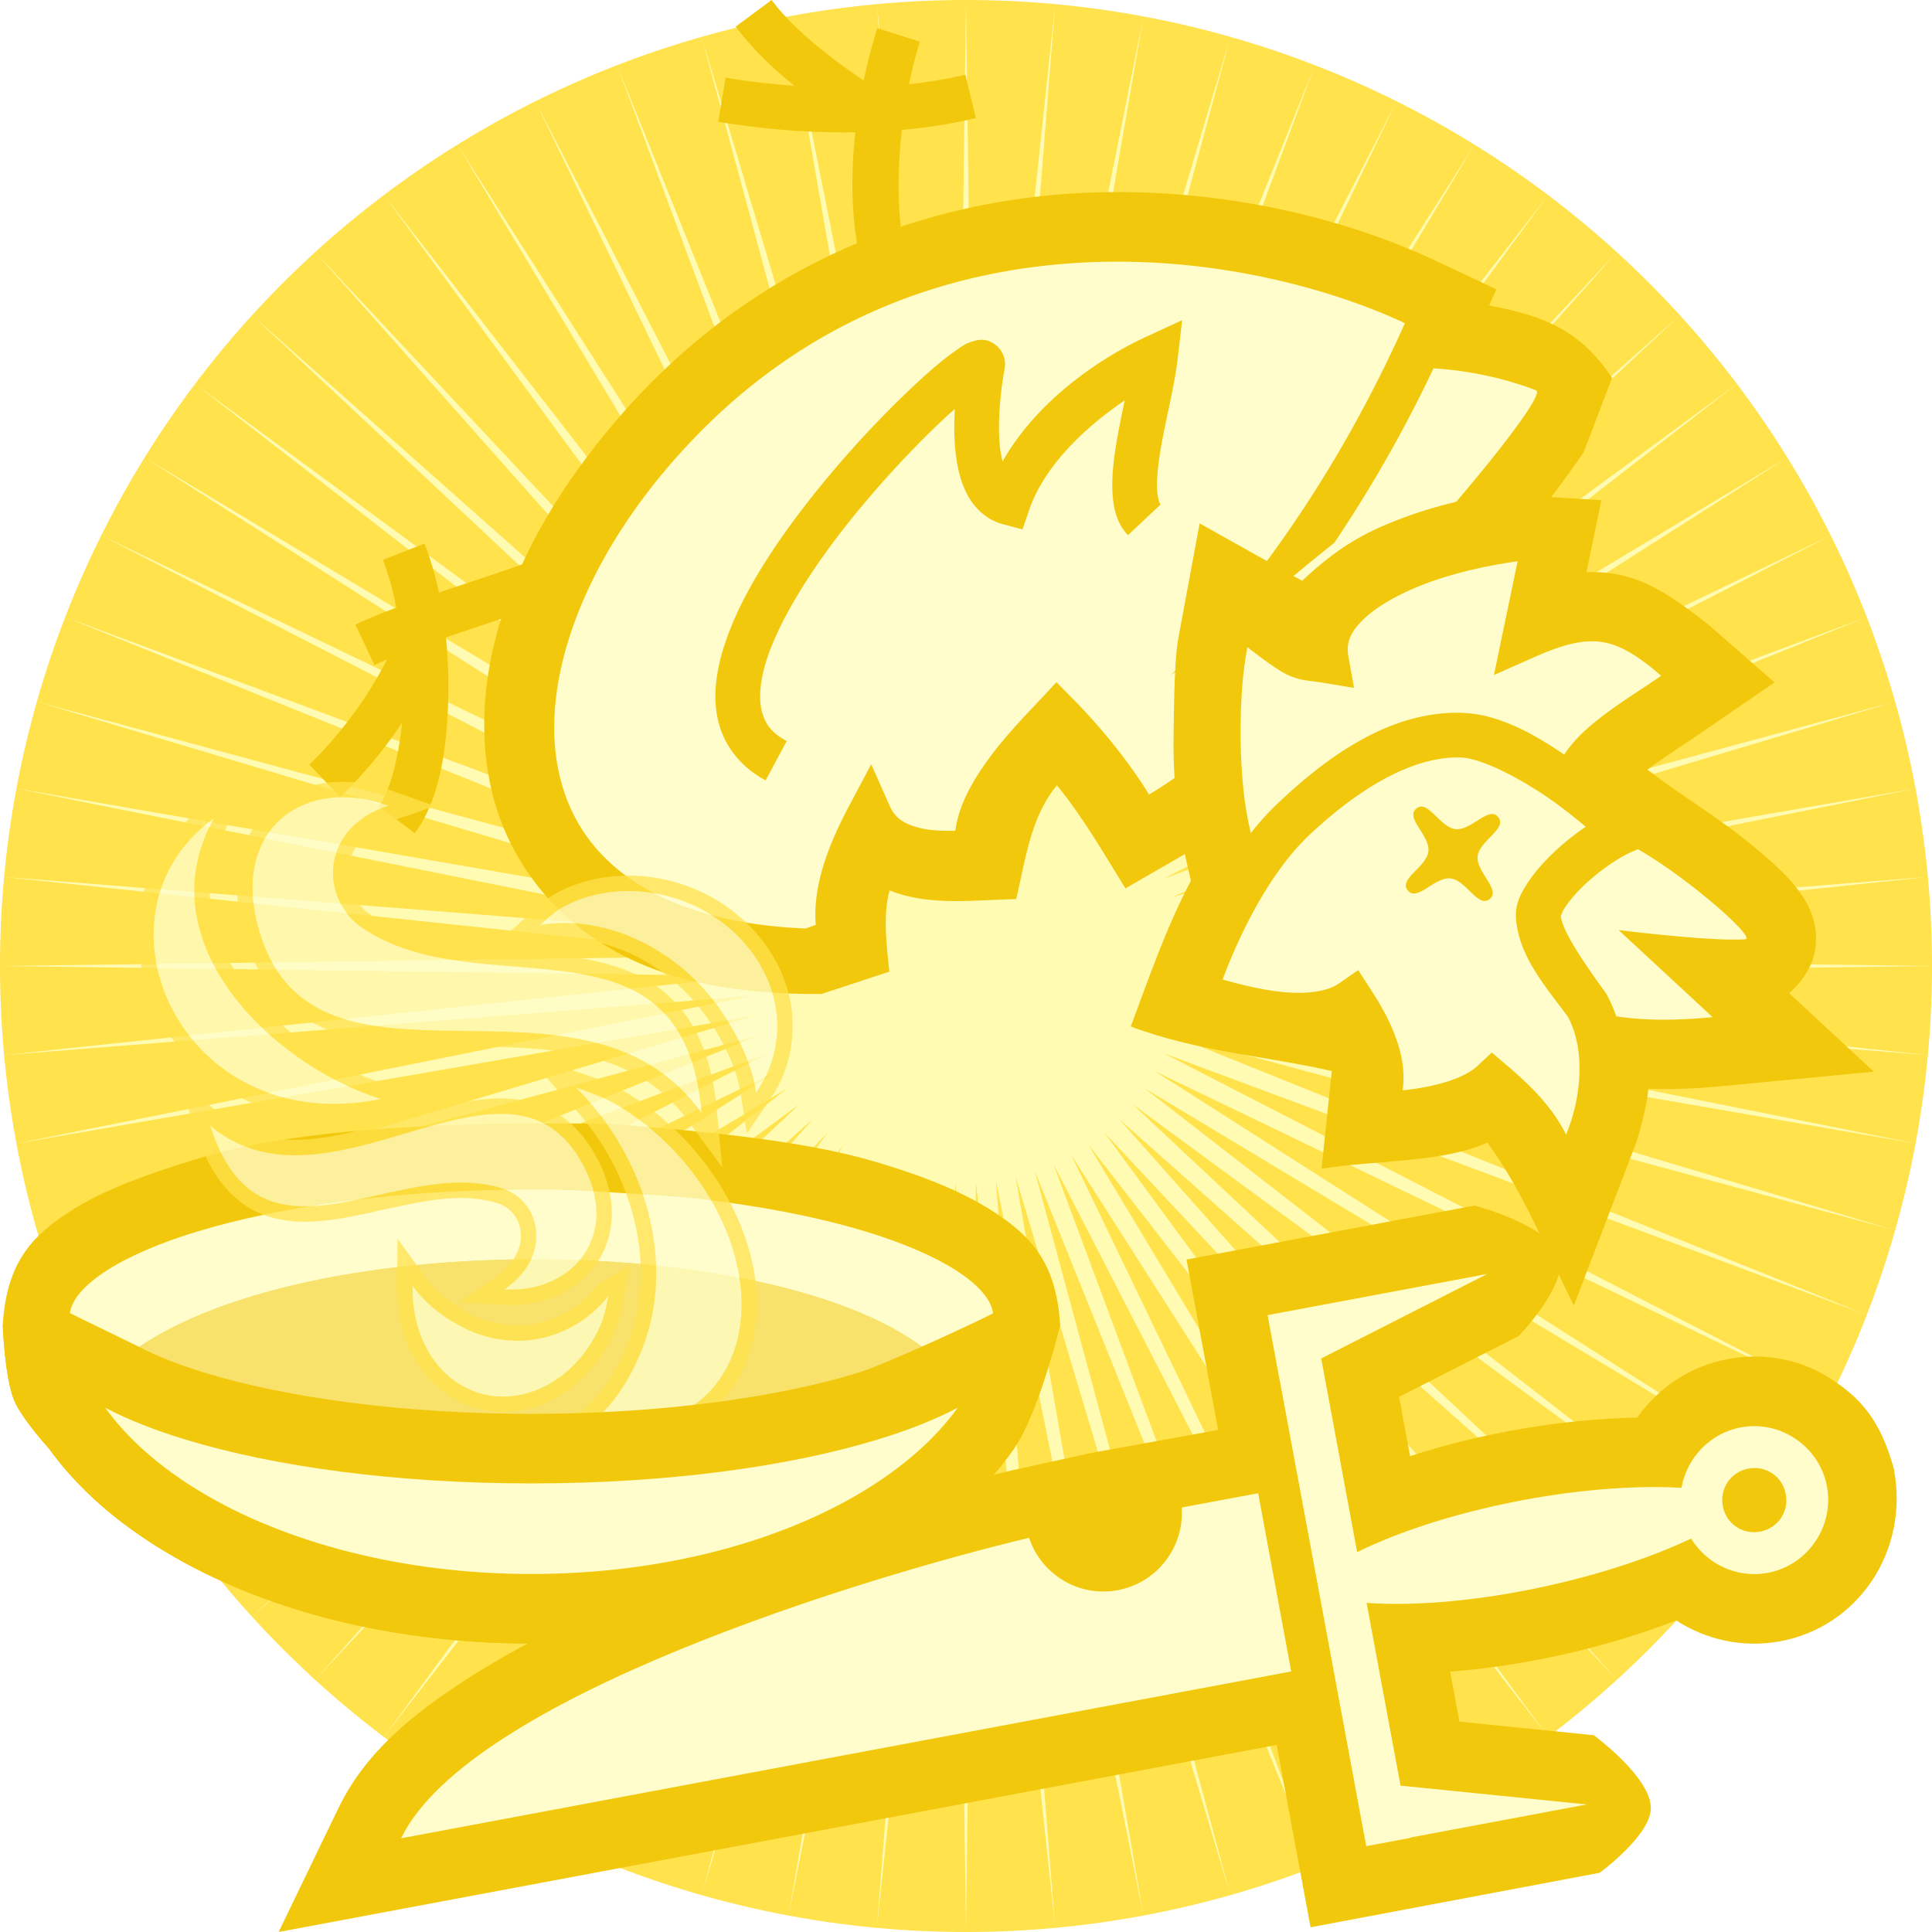 <svg height="500" viewBox="0 0 500 500" width="500" xmlns="http://www.w3.org/2000/svg" xmlns:xlink="http://www.w3.org/1999/xlink"><filter id="a" color-interpolation-filters="sRGB" height="1.059" width="1.05" x="-.025" y="-.03"><feGaussianBlur stdDeviation="1.875"/></filter><filter id="b" color-interpolation-filters="sRGB" height="1.007" width="1.005" x="-.003" y="-.003"><feGaussianBlur stdDeviation=".198"/></filter><g transform="translate(-500 -500)"><path d="m1000 750a250 250 0 0 1 -250 250 250 250 0 0 1 -250-250 250 250 0 0 1 250-250 250 250 0 0 1 250 250z" fill="#ffe24c"/><path d="m1000 750.006-194.058-2.601 192.984-20.459-193.46 15.311 190.285-38.191-191.226 33.108 185.923-55.582-187.347 50.617 180.013-72.508-181.881 67.686 172.561-88.82-174.865 84.189 163.628-104.351-166.355 99.943 153.303-119.006-156.408 114.888 141.655-132.657-145.147 128.823 128.823-145.143-132.656 141.655 114.888-156.42-119.002 153.311 99.947-166.339-104.347 163.608 84.176-174.84-88.816 172.549 67.677-181.893-72.488 180.021 50.617-187.359-55.594 185.943 33.1-191.234-38.2 190.277 15.347-193.456-20.496 192.98-2.592-194.054-2.568 194.054-20.492-192.98 15.327 193.456-38.2-190.277 33.117 191.234-55.594-185.943 50.616 187.359-72.51-180.021 67.7 181.893-88.817-172.549 84.177 174.84-104.363-163.608 99.969 166.339-119.006-153.311 114.87 156.42-132.64-141.655 128.82 145.143-145.15-128.823 141.673 132.657-156.426-114.888 153.298 119.006-166.342-99.943 163.628 104.351-174.865-84.189 172.547 88.82-181.874-67.686 180.006 72.508-187.356-50.617 185.941 55.582-191.219-33.108 190.281 38.191-193.479-15.311 192.986 20.459-194.044 2.601 194.044 2.584-192.986 20.467 193.479-15.315-190.281 38.204 191.219-33.124-185.941 55.59 187.356-50.608-180.006 72.508 181.874-67.686-172.547 88.812 174.865-84.177-163.628 104.339 166.342-99.959-153.298 119.01 156.426-114.879-141.673 132.661 145.15-128.831-128.82 145.139 132.64-141.663-114.87 156.42 119.006-153.282-99.969 166.322 104.363-163.595-84.177 174.849 88.817-172.557-67.7 181.898 72.51-180.025-50.616 187.351 55.594-185.939-33.117 191.213 38.2-190.261-15.327 193.476 20.492-192.996 2.568 194.05 2.592-194.05 20.496 192.996-15.347-193.476 38.2 190.261-33.1-191.213 55.594 185.939-50.617-187.351 72.488 180.025-67.677-181.898 88.816 172.557-84.176-174.849 104.347 163.595-99.947-166.322 119.002 153.282-114.888-156.42 132.656 141.663-128.823-145.139 145.147 128.831-141.655-132.661 156.408 114.879-153.303-119.01 166.355 99.959-163.628-104.339 174.865 84.177-172.561-88.812 181.881 67.686-180.013-72.508 187.347 50.608-185.923-55.59 191.226 33.124-190.285-38.204 193.46 15.315-192.984-20.467z" fill="#fffbb3" fill-rule="evenodd"/></g><path d="m138.252 290.74c-44.001.195-70.549 4.078-86.535 8.955-18.27 5.574-28.342 9.889-36.561 15.818-7.249 5.23-13.556 11.923-14.441 27.418 0 0 .457 13.367 2.928 19.434 1.93 4.738 8.967 12.455 8.967 12.455 7.566 10.511 17.873 19.383 30.172 26.766 25.076 15.053 58.244 23.764 94.76 23.764 36.517 0 69.683-8.71 94.758-23.764 12.297-7.382 22.568-15.673 30.17-26.76 4.567-6.661 8.561-19.752 10.539-26.887.102-.322.197-.668.295-1.002.659-2.413 1.055-4.006 1.055-4.006-.9-15.524-7.191-22.198-14.428-27.418-8.219-5.929-18.29-10.243-31.621-14.311-13.331-4.068-30.457-7.304-70.111-10.314-7.018-.131-13.66-.176-19.945-.148z" fill="#f2c80d"/><path d="m230.176 251.462c-.8-7.014-1.665-14.831.038-21.034 10.236 4.155 21.798 2.476 32.795 2.244 2.383-10.302 3.752-21.364 10.533-29.44 6.928 8.579 11.735 17.028 17.722 26.677l15.096-8.705c37.143-21.418 87.138-79.817 103.508-104.22l7.328-19.19c-8.333-12.536-17.853-16.085-31.818-18.724l1.885-4.205-16.019-7.517c-21.855-10.255-54.409-19.128-90.869-17.426-39.525 1.845-83.677 16.866-118.882 56.598-27.719 31.285-41.536 66.695-34.257 98.056 3.568 15.376 13.165 29.607 27.546 38.965 13.674 8.894 31.367 13.843 57.768 13.711z" fill="#f2c80d" stroke-width="1"/><path d="m394.92 106.955c2.273-3.389 3.288-5.507 2.694-5.901-7.885-3.05-17.042-5.126-26.613-5.738-7.232 15.243-15.745 30.408-25.665 45.132-14.124 11.252-27.97 23.597-42.234 34.295 11.456-12.039 21.657-24.741 30.689-37.845a314.697 314.697 45 0 0 4.231-6.303c10.022-15.317 18.468-31.108 25.575-46.953-19.089-8.957-49.461-17.277-82.383-15.741-35.801 1.671-74.411 14.622-106.249 50.555-25.027 28.247-35.478 59.294-30.196 82.049 2.64 11.378 8.943 20.864 19.829 27.947 10.207 6.639 24.674 11.045 43.851 11.844.875-.293 1.761-.605 2.669-.944-.883-10.726 3.867-21.833 8.782-31.08l5.57-10.479 4.817 10.848c1.441 3.245 3.982 4.764 8.132 5.72 2.648.609 5.734.704 8.815.639.872-6.456 4.187-12.352 7.844-17.527 4.812-6.81 10.62-12.646 14.22-16.512l4.11-4.417 4.236 4.297c6.334 6.425 13.676 15.016 19.727 24.767 28.965-16.702 84.375-79.013 97.55-98.653z" fill="#fffdcc" stroke-width="36"/><g fill="#f2c80d"><path d="m108.449 214.028c5.274-8.184 7.199-20.008 7.55-32.909a126.289 126.289 0 0 0 -.595-16.152c5.142-1.764 10.594-3.56 16.088-5.414a697.638 697.638 0 0 0 6.041-2.07c1.773-4.898 3.943-9.82 6.496-14.729-5.157 2.018-10.664 3.966-16.233 5.845-4.764 1.608-9.552 3.173-14.201 4.746-.949-4.448-2.18-8.724-3.729-12.671l-10.762 4.222c1.432 3.65 2.589 7.865 3.457 12.363-3.776 1.42-7.359 2.873-10.592 4.401l4.942 10.45a92.049 92.049 0 0 1 3.24-1.449c-5.635 11.218-13.663 21.036-20.106 27.244l8.021 8.325c5.014-4.83 10.755-11.327 15.913-19.054l.066-.103c-.964 9.85-3.427 18.227-5.964 21.633l9.268 6.909a28.408 28.408 0 0 0 1.1-1.588z"/><path d="m234.162 65.08c-1.925-8.932-2.02-20.335-.77-31.463 6.498-.58 12.943-1.561 19.16-3.059l-2.711-11.239c-4.676 1.128-9.584 1.934-14.593 2.477.793-3.885 1.741-7.601 2.826-11.005l-11.014-3.51c-1.348 4.234-2.549 8.792-3.541 13.528-9.042-5.992-18.502-13.634-23.822-20.81l-9.288 6.882c4.089 5.516 9.446 10.69 15.196 15.323-6.213-.436-12.233-1.157-17.822-2.093l-1.909 11.403c10.835 1.815 23.07 2.923 35.494 2.728-1.33 12.049-1.04 24.405 1.802 35.066a156.855 156.855 0 0 1 10.991-4.229z"/><path d="m300.342 130.592-8.434 7.907c-3.099-3.307-3.836-7.42-4.009-11.403-.174-3.982.319-8.166 1.02-12.42.615-3.729 1.412-7.479 2.157-11.047-9.951 6.696-20.794 16.84-24.703 28.276l-1.746 5.11-5.218-1.398c-4.103-1.098-7.202-4.154-8.992-7.473-1.791-3.317-2.637-6.996-3.083-10.864-.425-3.677-.445-7.557-.223-11.422-.75.668-1.393 1.196-2.2 1.943-7.83 7.258-18.184 18.162-27.245 29.879-9.06 11.715-16.786 24.385-19.656 34.392-1.434 5.003-1.628 9.204-.774 12.279.853 3.077 2.482 5.342 6.364 7.42l-5.458 10.192c-6.192-3.315-10.396-8.581-12.046-14.519-1.649-5.937-1.012-12.237.801-18.559 3.628-12.646 12.087-25.943 21.625-38.277 9.539-12.334 20.201-23.563 28.53-31.285 4.164-3.859 7.68-6.812 10.498-8.75 1.41-.969 2.364-1.729 4.455-2.301 1.046-.286 3.072-.922 5.602.945 1.265.932 2.094 2.476 2.347 3.631.253 1.154.15 1.978.034 2.617-1.215 6.714-1.847 14.617-1.169 20.489a26.649 26.649 45 0 0 .649 3.473c9.103-16.1 25.697-26.977 37.114-32.25l9.351-4.319-1.186 10.232c-.815 7.035-3.147 15.746-4.418 23.466-.637 3.861-.992 7.438-.879 10.039.112 2.599.795 3.893.894 3.997z"/></g><path d="m146.071 307.946c10.322.376 30.929 1.892 30.929 1.892 18.069 1.87 34.204 4.965 47.181 8.925 10.931 3.336 19.624 7.314 25.219 11.349 5.033 3.631 7.225 6.944 7.616 9.76-.058 1.046-.154 2.088-.293 3.125-.805 2.524-3.03 5.39-7.323 8.486-1.307.943-2.789 1.883-4.423 2.813-32.876-36.705-173.63-38.824-215.679-.471-1.316-.775-2.523-1.557-3.611-2.341-4.304-3.106-6.53-5.98-7.33-8.508-.136-1.025-.23-2.055-.288-3.088.384-2.819 2.576-6.139 7.618-9.776 5.595-4.036 14.288-8.014 25.219-11.349 21.862-6.671 52.643-10.916 86.637-10.916 2.87 0 5.687-.004 8.528.1z" fill="#fffdcc" stroke-width="36"/><path d="m140.576 325.914c-44.21-.321-89.519 8.608-110.757 27.481l2.478 1.311c5.037 2.665 12.281 5.775 18.815 7.452 28.126 7.217 52.486 10.885 86.43 10.885 33.944 0 58.304-3.668 86.431-10.885 6.532-1.676 13.774-4.785 18.811-7.449l1.592-1.04c-16.861-17.942-59.762-27.435-103.801-27.755z" fill="#fffdcc" opacity=".5"/><path d="m626.93 378.217c-1.262 5.668.495 11.841 2.877 17.184-2.21-7.806-3.39-14.362-2.877-17.184z" fill="#dc8add"/><g opacity=".75" transform="matrix(.968 .249 -.249 .968 80.825 -19.622)"><path d="m70.719 211.992c-7.754.231-15.656 2.972-21.189 8.553-5.262 5.174-7.823 12.784-7.19 20.095.593 7.847 4.088 15.203 8.666 21.497 4.335 5.881 10.427 10.583 17.475 12.679 7.956 2.44 16.46 1.944 24.565.584 10.837-1.806 21.37-5.032 32.141-7.163 3.697-.728 7.695-1.387 11.574-1.731 8.142-.764 16.587-.215 24.202 2.968 4.616 1.894 8.753 4.772 12.505 8.03 3.168 2.594 6.336 5.188 9.504 7.782-2.07-5.618-3.983-11.294-6.143-16.879-2.944-7.456-7.255-14.622-13.657-19.603-5.36-4.261-12.133-6.431-18.907-6.917-8.698-.666-17.355.89-25.896 2.335-9.877 1.681-19.899 3.596-29.958 2.626-3.985-.421-7.992-1.239-11.631-2.961-4.761-2.529-7.737-8.192-6.747-13.548.733-4.295 3.693-7.887 7.243-10.258 1.499-1.049 2.959-1.933 4.513-2.949 1.945-1.294 3.884-2.599 5.826-3.897-4.333-.349-8.657-.814-12.989-1.164-1.3-.084-2.605-.121-3.907-.078zm79.148 4.844c-9.849.377-19.731 4.093-26.836 11.029-3.083 3.23-5.188 7.21-7.724 10.851-1.404 2.132-2.807 4.263-4.211 6.395 4.32-1.79 8.608-3.655 12.91-5.485 8.59-3.578 18.392-3.445 27.225-.825 8.817 2.598 16.797 7.744 23.055 14.45 1.938 2.025 3.736 4.188 5.316 6.504.153.25.588.877.833 1.293 2.113 3.284 3.371 7.003 4.987 10.536.526 1.213 1.052 2.426 1.578 3.639 1.391-4.051 2.976-8.035 4.262-12.121 2.738-9.117 1.206-19.327-3.845-27.366-6.651-10.627-18.584-17.399-30.952-18.67-2.19-.239-4.396-.303-6.598-.232zm-115.145 6.088c-2.446 2.68-5.146 5.159-7.166 8.196-5.018 7.167-7.742 15.963-7.342 24.726.448 11.618 5.968 22.757 14.36 30.705 8.364 7.988 19.628 12.83 31.175 13.448 10.336.614 20.682-2.026 29.881-6.656 4.32-2.064 8.639-4.127 12.959-6.19-5.62-.403-11.246-.712-16.868-1.081-8.223-.633-16.308-2.759-23.884-5.992-9.163-3.973-17.831-9.596-24.164-17.419-4.585-5.642-7.669-12.637-8.022-19.95-.253-4.041.427-8.066 1.391-11.977.771-4.243 1.542-8.486 2.312-12.729-1.544 1.64-3.089 3.28-4.633 4.92zm98.461 51.238c2.78 1.867 5.521 3.793 8.394 5.515 3.724 2.381 7.348 5.28 10.43 8.265 6.352 6.146 11.53 13.546 14.9 21.729.292.698.67 1.679.963 2.502 1.287 3.588 2.205 7.309 2.71 11.088.071.504.161 1.363.221 2.004.074.878.15 1.935.167 2.657.222 6.842-.96 13.734-3.431 20.116-1.393 3.505-3.441 6.723-5.932 9.548-1.63 2.007-3.26 4.014-4.89 6.022 5.264-.606 10.577-.888 15.782-1.922 8.297-1.758 16.298-5.847 21.814-12.4 4.514-5.293 7.052-12.112 7.491-19.026.629-9.653-2.516-19.248-7.591-27.375-6.37-10.226-15.61-18.544-26.144-24.322-5.079-2.766-10.48-4.967-16.074-6.435-5.612-1.212-11.364-1.476-17.087-1.604-2.491-.081-4.982-.161-7.474-.242 1.917 1.294 3.833 2.587 5.75 3.881zm-2.945 7.107c-7.305.168-14.168 3.134-20.522 6.509-8.733 4.678-16.914 10.355-25.891 14.583-.582.261-1.456.669-2.16.963-6.312 2.715-13.312 4.524-20.204 3.403-3.377-.505-6.584-1.756-9.625-3.274-3.581-1.653-7.162-3.305-10.743-4.957 2.989 4.57 5.854 9.222 8.899 13.754 3.723 5.45 8.571 10.43 14.787 12.94 5.583 2.348 11.92 2.111 17.667.507 8.072-2.27 15.353-6.549 22.843-10.199 6.377-3.127 13.052-6.127 20.224-6.68 2.482-.119 5.187-.261 7.369 1.143 2.875 1.722 4.538 5.104 4.334 8.426-.158 3.605-2.067 6.87-4.454 9.475-2.34 2.787-4.7 5.559-7.047 8.341 4.283-.938 8.594-1.743 12.871-2.701 7.028-1.634 13.544-5.933 17.262-12.19 2.874-4.741 3.836-10.557 2.729-15.983-1.212-6.274-4.919-11.813-9.473-16.183-3.647-3.491-8.111-6.254-13.092-7.305-1.892-.423-3.835-.611-5.773-.572zm32.791 37.691c-1.201 1.288-2.596 2.413-3.664 3.814-.789 1.398-1.392 2.899-2.305 4.23-3.993 6.258-10.752 10.723-18.14 11.684-6.278.854-12.708-.644-18.329-3.447-2.555-1.267-4.794-3.047-6.936-4.908-2.505-2.072-5.01-4.144-7.515-6.215 1.179 4.545 2.21 9.127 3.439 13.658 2.237 8.069 7.206 15.587 14.43 19.993 5.693 3.521 12.774 4.695 19.29 3.145 7.657-1.763 14.167-7.101 18.221-13.731 3.184-5.207 5.12-11.22 5.374-17.329.044-3.305-.332-6.599-.473-9.899-.082-1.381-.164-2.761-.246-4.142-1.049 1.049-2.098 2.098-3.146 3.146z" fill="#ffe24c" filter="url(#a)" opacity="1"/><path d="m161.333 221.97c-11.913-2.908-25.048-.39-34.327 7.634-2.312 1.999-3.719 4.264-5.277 6.636 15.704-6.944 36.933-3.05 52.187 11.043 5.627 5.2 10.221 10.953 12.729 17.068 4.229-11.147 1.68-24.107-8.333-33.358-4.846-4.479-10.739-7.499-16.98-9.022zm-85.431-5.787c-22.245-2.373-38.532 15.579-24.309 39.612 26.058 44.033 82.326-16.693 122.709 17.221-18.075-51.459-61.654-11.946-96.967-24.524-12.583-4.481-17.234-22.289-1.433-32.309zm-42.891 14.385c-27.028 32.439 12.285 82.809 59.99 59.6-29.165-1.412-69.447-24.099-59.99-59.6zm117.394 45.323c-3.15-.673-6.117-.885-9.243-1.167 22.112 12.913 36.426 37.485 33.459 61.227-1.095 8.758-3.768 16.738-8.709 22.684 16.837-1.507 29.773-11.176 31.721-26.761 2.746-21.948-17.091-46.72-44.009-55.137-1.101-.344-2.169-.621-3.218-.845zm-14.907 9.927c-24.652-5.851-52.203 37.009-83.611 22.065 22.943 36.385 48.568-4.834 77.43-3.09 10.284.62 17.016 13.579 6.942 25.134 17.174-3.28 26.177-21.211 11.11-36.865-3.882-4.034-7.839-6.286-11.873-7.244zm27.214 39.116c-5.92 13.218-19.836 20.661-34.857 17.131-5.541-1.3-10.739-3.557-14.9-7.12 2.534 10.847 9.759 19.76 19.621 22.075 13.889 3.258 27.384-7.685 30.057-24.278.438-2.712.242-5.177.08-7.808z" fill="#fffdcc" filter="url(#b)" opacity="1"/></g><path d="m423.717 366.877c-19.483.374-40.297 3.964-58.785 9.973l-2.848-15.342 30.973-15.768s12.608-13.068 10.52-20.441c-2.335-8.244-22.001-13.294-22.001-13.294l-74.508 13.963 8.188 44.105-32.764 5.933-20.359 4.466c-22.374 5.356-59.101 15.812-93.467 29.957-17.183 7.073-33.746 15.025-47.863 24.133-14.117 9.108-26.288 19.027-33.207 33.357l-15.49 32.08 258.305-48.41 8.762 47.193 74.813-14.102s13.237-9.639 13.253-16.762c.018-7.978-14.759-18.84-14.759-18.84l-34.787-3.514-2.404-12.953c19.636-1.492 40.37-6.238 58.508-13.246 7.736 5.027 17.319 7.196 27.027 5.375 20.023-3.752 33.414-23.295 29.28-44.739-3.517-12.569-8.569-18.225-16.626-23.374-7.508-4.798-16.927-6.663-26.275-4.911-9.869 1.85-18.097 7.498-23.484 15.159z" fill="#f2c80d"/><path d="m464.035 371.953c.262.161.522.332.775.504 4.044 2.775 7.052 7.085 8.01 12.25 1.917 10.328-4.994 20.411-15.317 22.345-7.987 1.498-15.827-2.293-19.851-8.869-23.607 11.184-59.248 18.377-83.975 16.651l8.779 47.286 48.211 4.871-45.717 8.567.017.098-11.389 2.127-22.413-120.732-.02.011-3.102-16.709 56.846-10.652-42.959 21.869 9.302 50.13c21.863-10.847 57.553-18.157 83.936-16.652 1.337-7.668 7.301-14.129 15.345-15.636 4.84-.906 9.61.124 13.52 2.543zm-5.999 8.972c-1.617-.891-3.547-1.227-5.544-.853-4.564.856-7.486 5.124-6.638 9.692.848 4.565 5.092 7.474 9.657 6.618s7.502-5.113 6.654-9.681c-.424-2.284-1.714-4.159-3.454-5.352-.218-.15-.444-.296-.676-.424zm-132.424 5.527 8.558 46.118-230.364 43.176c17.574-36.397 119.483-67.467 162.518-77.769 3.132 9.488 12.868 15.447 22.963 13.554 10.241-1.918 17.244-11.233 16.538-21.386l19.787-3.694z" fill="#fffdcc" stroke-width="36"/><path d="m342.009 302.463c13.888-2.255 31.454-1.524 42.891-6.766 9.328 12.548 15.296 27.955 22.412 42.182l16.324-42.644c2.185-7.717 2.675-10.558 2.961-13.465 5.865.207 11.912-.004 18.331-.617l40.011-3.814-21.928-20.308c2.955-2.447 5.488-6.196 6.376-9.556 3.112-12.178-6.428-20.612-13.907-27.023-10.097-8.651-19.158-13.596-29.124-21.286 4.761-3.526 9.232-6.328 13.749-9.428l19.135-13.134-17.479-15.264c-10.707-8.261-18.613-13.764-31.205-13.234l3.886-18.664-26.898-1.639c-4.95.669-15.607 2.703-26.216 6.89-7.693 3.036-14.742 6.552-24.334 15.621l-26.529-14.856-5.342 28.763c-.648 3.487-1.244 7.588-1.407 27.049-.151 12.835 1.526 24.553 4.496 36.657-6.576 12.565-10.536 24.266-15.578 37.735 17.432 6.568 36.006 7.768 52.026 11.533z" fill="#f2c80d" stroke-width="1"/><path d="m392.761 145.26c-6.651.899-16.389 2.845-24.826 6.174-6.198 2.446-11.746 5.595-15.093 8.869-3.347 3.276-4.533 5.956-3.867 9.659l1.448 8.066-8.084-1.341c-1.935-.322-3.15-.407-4.686-.662-1.536-.256-3.405-.814-5.157-1.75-2.36-1.261-5.489-3.58-9.676-6.771-.545 2.933-1.049 6.417-1.335 10.196-.625 8.275-.586 17.985.314 26.62.427 4.094 1.106 7.952 1.919 11.264 2.227-2.804 4.619-5.457 7.183-7.878 12.203-11.515 28.642-23.845 47.561-23.219 9.282.306 18.379 5.37 26.347 10.784 3.066-4.608 7.489-8.23 11.935-11.448 4.476-3.241 9.137-6.155 13.176-8.928-5.65-4.934-10.061-7.563-13.975-8.479-5.002-1.17-10.335-.15-19.011 3.703l-10.304 4.575 6.13-29.435zm-13.612 50.875a10.642 10.642 0 0 0 -1.07-.093c-13.397-.444-27.93 9.397-39.243 20.072-9.924 9.365-17.683 24.703-22.433 37.394 4.31 1.181 8.928 2.366 13.611 3 6.972.946 13.175.356 16.573-2.023l4.907-3.433 3.257 5.024c2.754 4.247 5.954 9.723 7.57 15.957.818 3.154 1.159 6.662.675 10.15 8.153-.848 15.766-2.968 19.313-6.275l3.763-3.507 3.921 3.331c5.932 5.04 11.685 10.645 15.318 17.908.912-2.327 1.751-4.767 2.332-7.343 1.815-8.035 1.626-16.574-1.855-23.117-5.78-7.877-12.645-15.572-13.437-25.326-.3-3.696 1.114-6.354 2.735-8.941 1.623-2.587 3.744-5.074 6.179-7.483 2.741-2.711 5.867-5.26 9.147-7.466-2.386-1.967-4.986-4.108-8.282-6.466-7.669-5.492-17.351-10.602-22.98-11.367zm44.742 23.645-1.153.483c-4.026 1.692-9.43 5.518-13.343 9.389-1.957 1.936-3.565 3.895-4.514 5.407-.687 1.095-.871 1.945-.947 2.064.438 3.792 5.562 11.508 11.477 19.626l.219.299.176.324a35.247 35.247 0 0 1 2.476 5.648c7.288 1.13 15.358 1.128 24.939.215l-24.334-22.537s23.862 2.992 32.766 2.389c3.054-.207-14.791-15.91-27.76-23.306z" fill="#fffdcc" stroke-width="36"/><path d="m376.71 214.58c4.109.432 8.598-6.136 11.04-3.11 2.442 3.026-4.914 6.057-5.345 10.156-.431 4.099 6.133 8.594 3.116 11.046-3.018 2.452-6.043-4.906-10.152-5.338-4.108-.432-8.598 6.136-11.04 3.11-2.442-3.026 4.913-6.057 5.344-10.156.431-4.099-6.133-8.594-3.115-11.046 3.018-2.451 6.043 4.906 10.152 5.338z" fill="#f2c80d"/><path d="m35.635 348.395-17.558-8.563-17.362 3.1s.457 13.366 2.928 19.434c1.93 4.738 8.967 12.455 8.967 12.455 7.566 10.511 17.873 19.383 30.172 26.766 25.076 15.053 58.244 23.764 94.76 23.764 36.517 0 69.683-8.71 94.758-23.764 12.297-7.382 22.568-15.673 30.17-26.76 6.416-9.358 11.889-31.894 11.889-31.894l-17.342-3.06c-4.504 2.381-28.014 13.286-35.126 15.456-20.822 6.354-50.986 10.574-84.347 10.574-33.361 0-63.525-4.22-84.347-10.574-7.115-2.17-13.06-4.552-17.562-6.934z" fill="#f2c80d"/><path d="m27.219 364.305c5.85 3.095 12.807 5.823 20.725 8.239 23.24 7.093 54.768 11.359 89.599 11.359 34.831 0 66.36-4.266 89.601-11.359 7.914-2.415 14.868-5.142 20.718-8.235-5.807 8.066-14.212 15.472-24.827 21.844-21.58 12.955-51.923 21.197-85.494 21.197-33.57 0-63.914-8.242-85.494-21.197-10.616-6.373-19.021-13.78-24.828-21.848z" fill="#fffdcc" stroke-width="36"/></svg>